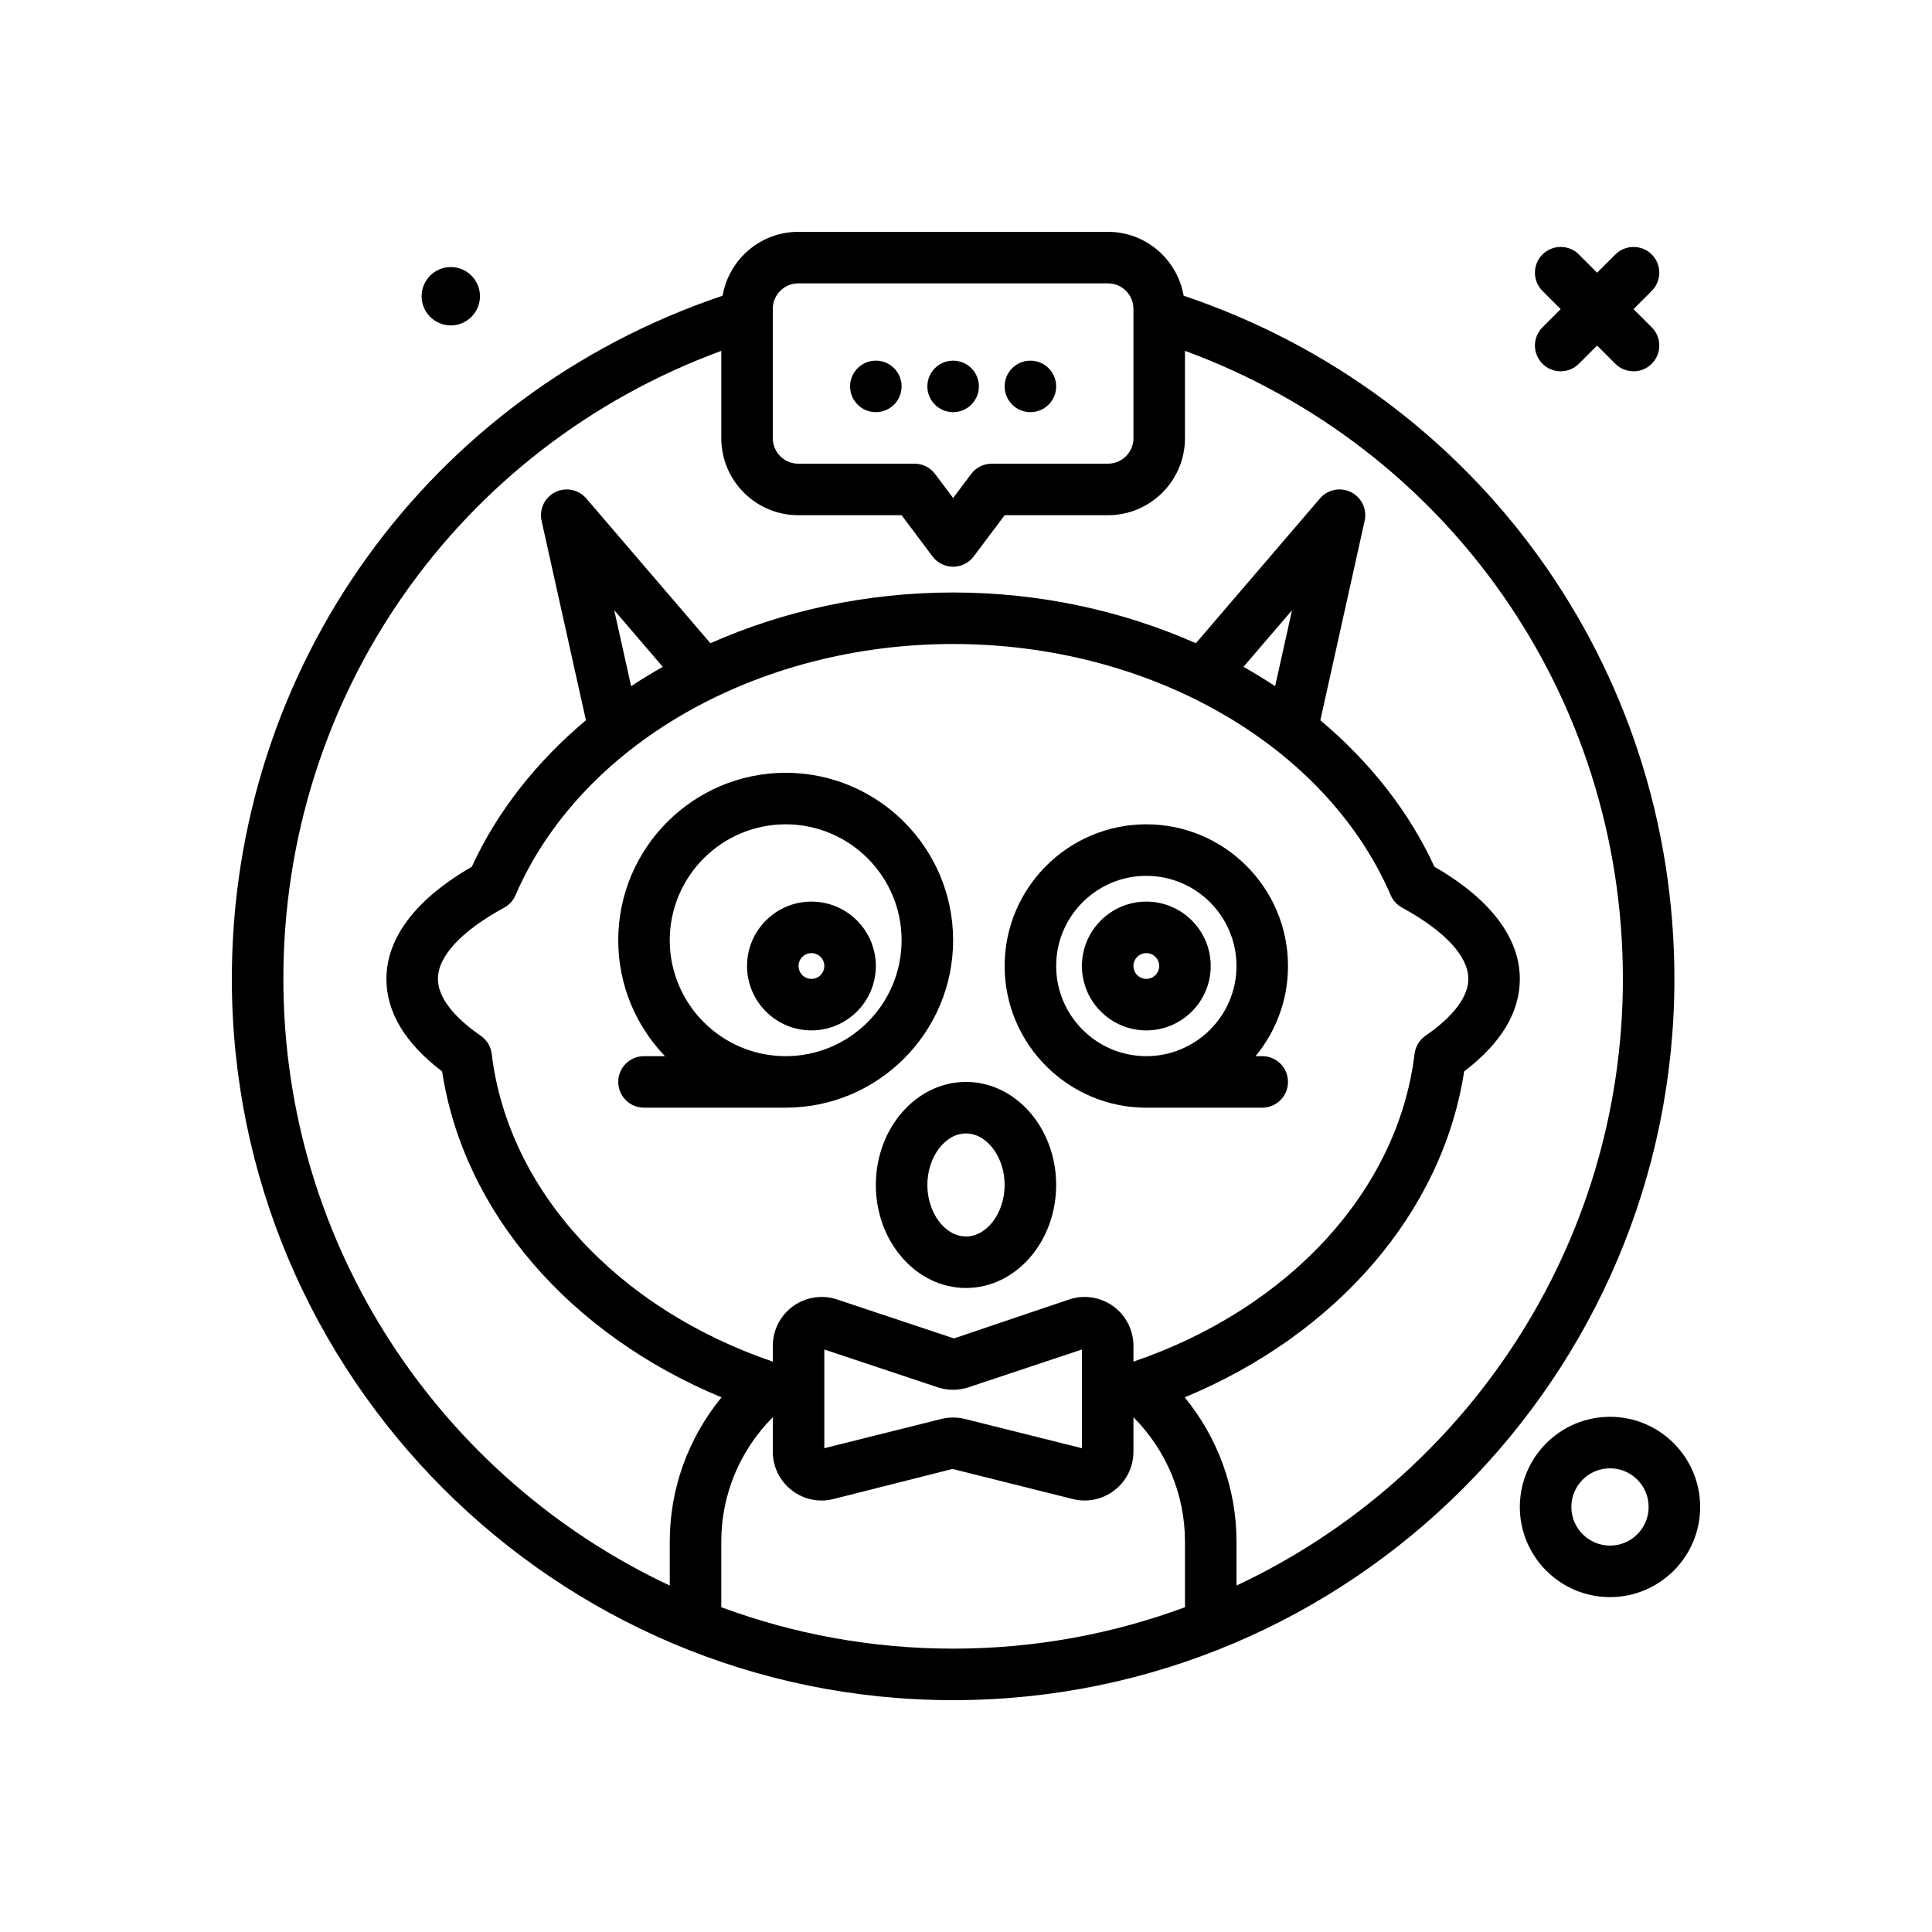 <svg id="monster4" enable-background="new 0 0 300 300" height="512" viewBox="0 0 300 300" width="512" xmlns="http://www.w3.org/2000/svg"><g><path d="m183.794 45.917c-.975-5.62-5.856-9.917-11.751-9.917h-48.086c-5.895 0-10.776 4.297-11.751 9.917-45.665 15.374-76.206 57.654-76.206 106.083 0 61.758 50.242 112 112 112s112-50.242 112-112c0-48.419-30.543-90.709-76.206-106.083zm-63.794 2.04c0-2.182 1.775-3.957 3.957-3.957h48.086c2.182 0 3.957 1.775 3.957 3.957v20.086c0 2.182-1.775 3.957-3.957 3.957h-18.043c-1.26 0-2.445.592-3.199 1.6l-2.801 3.734-2.801-3.734c-.754-1.008-1.939-1.6-3.199-1.6h-18.043c-2.182 0-3.957-1.775-3.957-3.957zm-8 201.612v-10.231c0-7.263 2.91-14.164 8-19.274v5.344c0 2.352 1.062 4.529 2.916 5.979 1.855 1.447 4.223 1.959 6.508 1.381l18.475-4.67 18.68 4.67c.615.154 1.236.229 1.854.229 1.67 0 3.299-.553 4.652-1.609 1.854-1.449 2.916-3.627 2.916-5.979v-5.343c5.088 5.108 8 12.015 8 19.272v10.231c-11.223 4.154-23.35 6.431-36 6.431s-24.778-2.277-36.001-6.431zm-16.623-154.817 7.539 8.796c-1.683.95-3.326 1.949-4.917 3.003zm52.623 5.248c30.568 0 57.877 15.678 67.953 39.012.354.82.973 1.498 1.758 1.926 6.635 3.617 10.289 7.544 10.289 11.062 0 3.504-3.619 6.74-6.654 8.838-.941.652-1.559 1.676-1.695 2.812-2.553 21.193-19.49 39.546-43.65 47.781v-2.458c0-2.43-1.178-4.73-3.148-6.152-1.975-1.424-4.533-1.814-6.834-1.043h-.002l-17.883 6.051-18.15-6.051c-2.307-.771-4.863-.381-6.834 1.043-1.971 1.422-3.148 3.723-3.148 6.152v2.459c-24.165-8.234-41.098-26.584-43.65-47.782-.137-1.137-.754-2.16-1.695-2.812-3.038-2.098-6.657-5.334-6.657-8.838 0-3.518 3.654-7.445 10.289-11.062.785-.428 1.404-1.105 1.758-1.926 10.076-23.334 37.385-39.012 67.953-39.012zm50.003 6.552c-1.592-1.054-3.234-2.053-4.917-3.003l7.54-8.796zm-30.003 102.997v15.328l-18.16-4.541c-.602-.15-1.221-.225-1.84-.225s-1.238.074-1.84.225l-18.16 4.541v-15.328l17.605 5.869c1.541.514 3.24.514 4.793 0zm24 36.654v-6.865c0-8.222-2.903-16.088-8.038-22.36 23.561-9.781 40.033-28.729 43.389-50.613 5.74-4.363 8.648-9.189 8.648-14.365 0-4.496-2.338-11.1-13.262-17.414-3.992-8.686-10.116-16.358-17.717-22.745l6.883-30.974c.398-1.791-.475-3.625-2.115-4.445-1.646-.822-3.633-.418-4.826.975l-19.27 22.483c-11.367-5.036-24.241-7.88-37.692-7.88s-26.324 2.844-37.692 7.879l-19.271-22.483c-1.193-1.393-3.184-1.797-4.826-.975-1.641.822-2.514 2.654-2.115 4.445l6.884 30.974c-7.601 6.386-13.726 14.059-17.718 22.745-10.924 6.315-13.262 12.919-13.262 17.415 0 5.176 2.908 10.002 8.648 14.365 3.357 21.888 19.825 40.833 43.387 50.615-5.134 6.27-8.035 14.131-8.035 22.357v6.865c-35.409-16.604-60-52.577-60-94.202 0-43.985 27.137-82.495 68-97.52v13.563c0 6.594 5.363 11.957 11.957 11.957h16.043l4.801 6.4c.754 1.008 1.939 1.6 3.199 1.6s2.445-.592 3.199-1.6l4.801-6.4h16.043c6.594 0 11.957-5.363 11.957-11.957v-13.564c40.86 15.029 68 53.545 68 97.521 0 41.625-24.591 77.598-60 94.203z"/><path d="m70 50.529c2.501 0 4.53-2.028 4.53-4.529 0-2.502-2.028-4.53-4.53-4.53s-4.53 2.028-4.53 4.53c0 2.501 2.029 4.529 4.53 4.529z"/><path d="m239.516 56.484c.781.781 1.805 1.172 2.828 1.172s2.047-.391 2.828-1.172l2.828-2.828 2.828 2.828c.781.781 1.805 1.172 2.828 1.172s2.047-.391 2.828-1.172c1.562-1.562 1.562-4.094 0-5.656l-2.828-2.828 2.828-2.828c1.562-1.562 1.562-4.094 0-5.656s-4.094-1.562-5.656 0l-2.828 2.828-2.828-2.828c-1.562-1.562-4.094-1.562-5.656 0s-1.562 4.094 0 5.656l2.828 2.828-2.828 2.828c-1.563 1.563-1.563 4.094 0 5.656z"/><path d="m250 220c-7.719 0-14 6.281-14 14s6.281 14 14 14 14-6.281 14-14-6.281-14-14-14zm0 20c-3.309 0-6-2.691-6-6s2.691-6 6-6 6 2.691 6 6-2.691 6-6 6z"/><path d="m126 160c5.514 0 10-4.486 10-10s-4.486-10-10-10-10 4.486-10 10 4.486 10 10 10zm0-12c1.104 0 2 .896 2 2s-.896 2-2 2-2-.896-2-2 .896-2 2-2z"/><path d="m178 160c5.514 0 10-4.486 10-10s-4.486-10-10-10-10 4.486-10 10 4.486 10 10 10zm0-12c1.104 0 2 .896 2 2s-.896 2-2 2-2-.896-2-2 .896-2 2-2z"/><path d="m136 184c0 8.822 6.281 16 14 16s14-7.178 14-16-6.281-16-14-16-14 7.178-14 16zm14-8c3.252 0 6 3.664 6 8s-2.748 8-6 8-6-3.664-6-8 2.748-8 6-8z"/><path d="m96 168c0 2.209 1.791 4 4 4h22c14.336 0 26-11.664 26-26s-11.664-26-26-26-26 11.664-26 26c0 6.979 2.764 13.324 7.256 18h-3.256c-2.209 0-4 1.791-4 4zm26-40c9.926 0 18 8.074 18 18s-8.074 18-18 18-18-8.074-18-18 8.074-18 18-18z"/><path d="m178 172h18c2.209 0 4-1.791 4-4s-1.791-4-4-4h-1.041c3.148-3.807 5.041-8.686 5.041-14 0-12.131-9.869-22-22-22s-22 9.869-22 22 9.869 22 22 22zm0-36c7.719 0 14 6.281 14 14s-6.281 14-14 14-14-6.281-14-14 6.281-14 14-14z"/><circle cx="136" cy="60" r="4"/><circle cx="148" cy="60" r="4"/><circle cx="160" cy="60" r="4"/></g></svg>